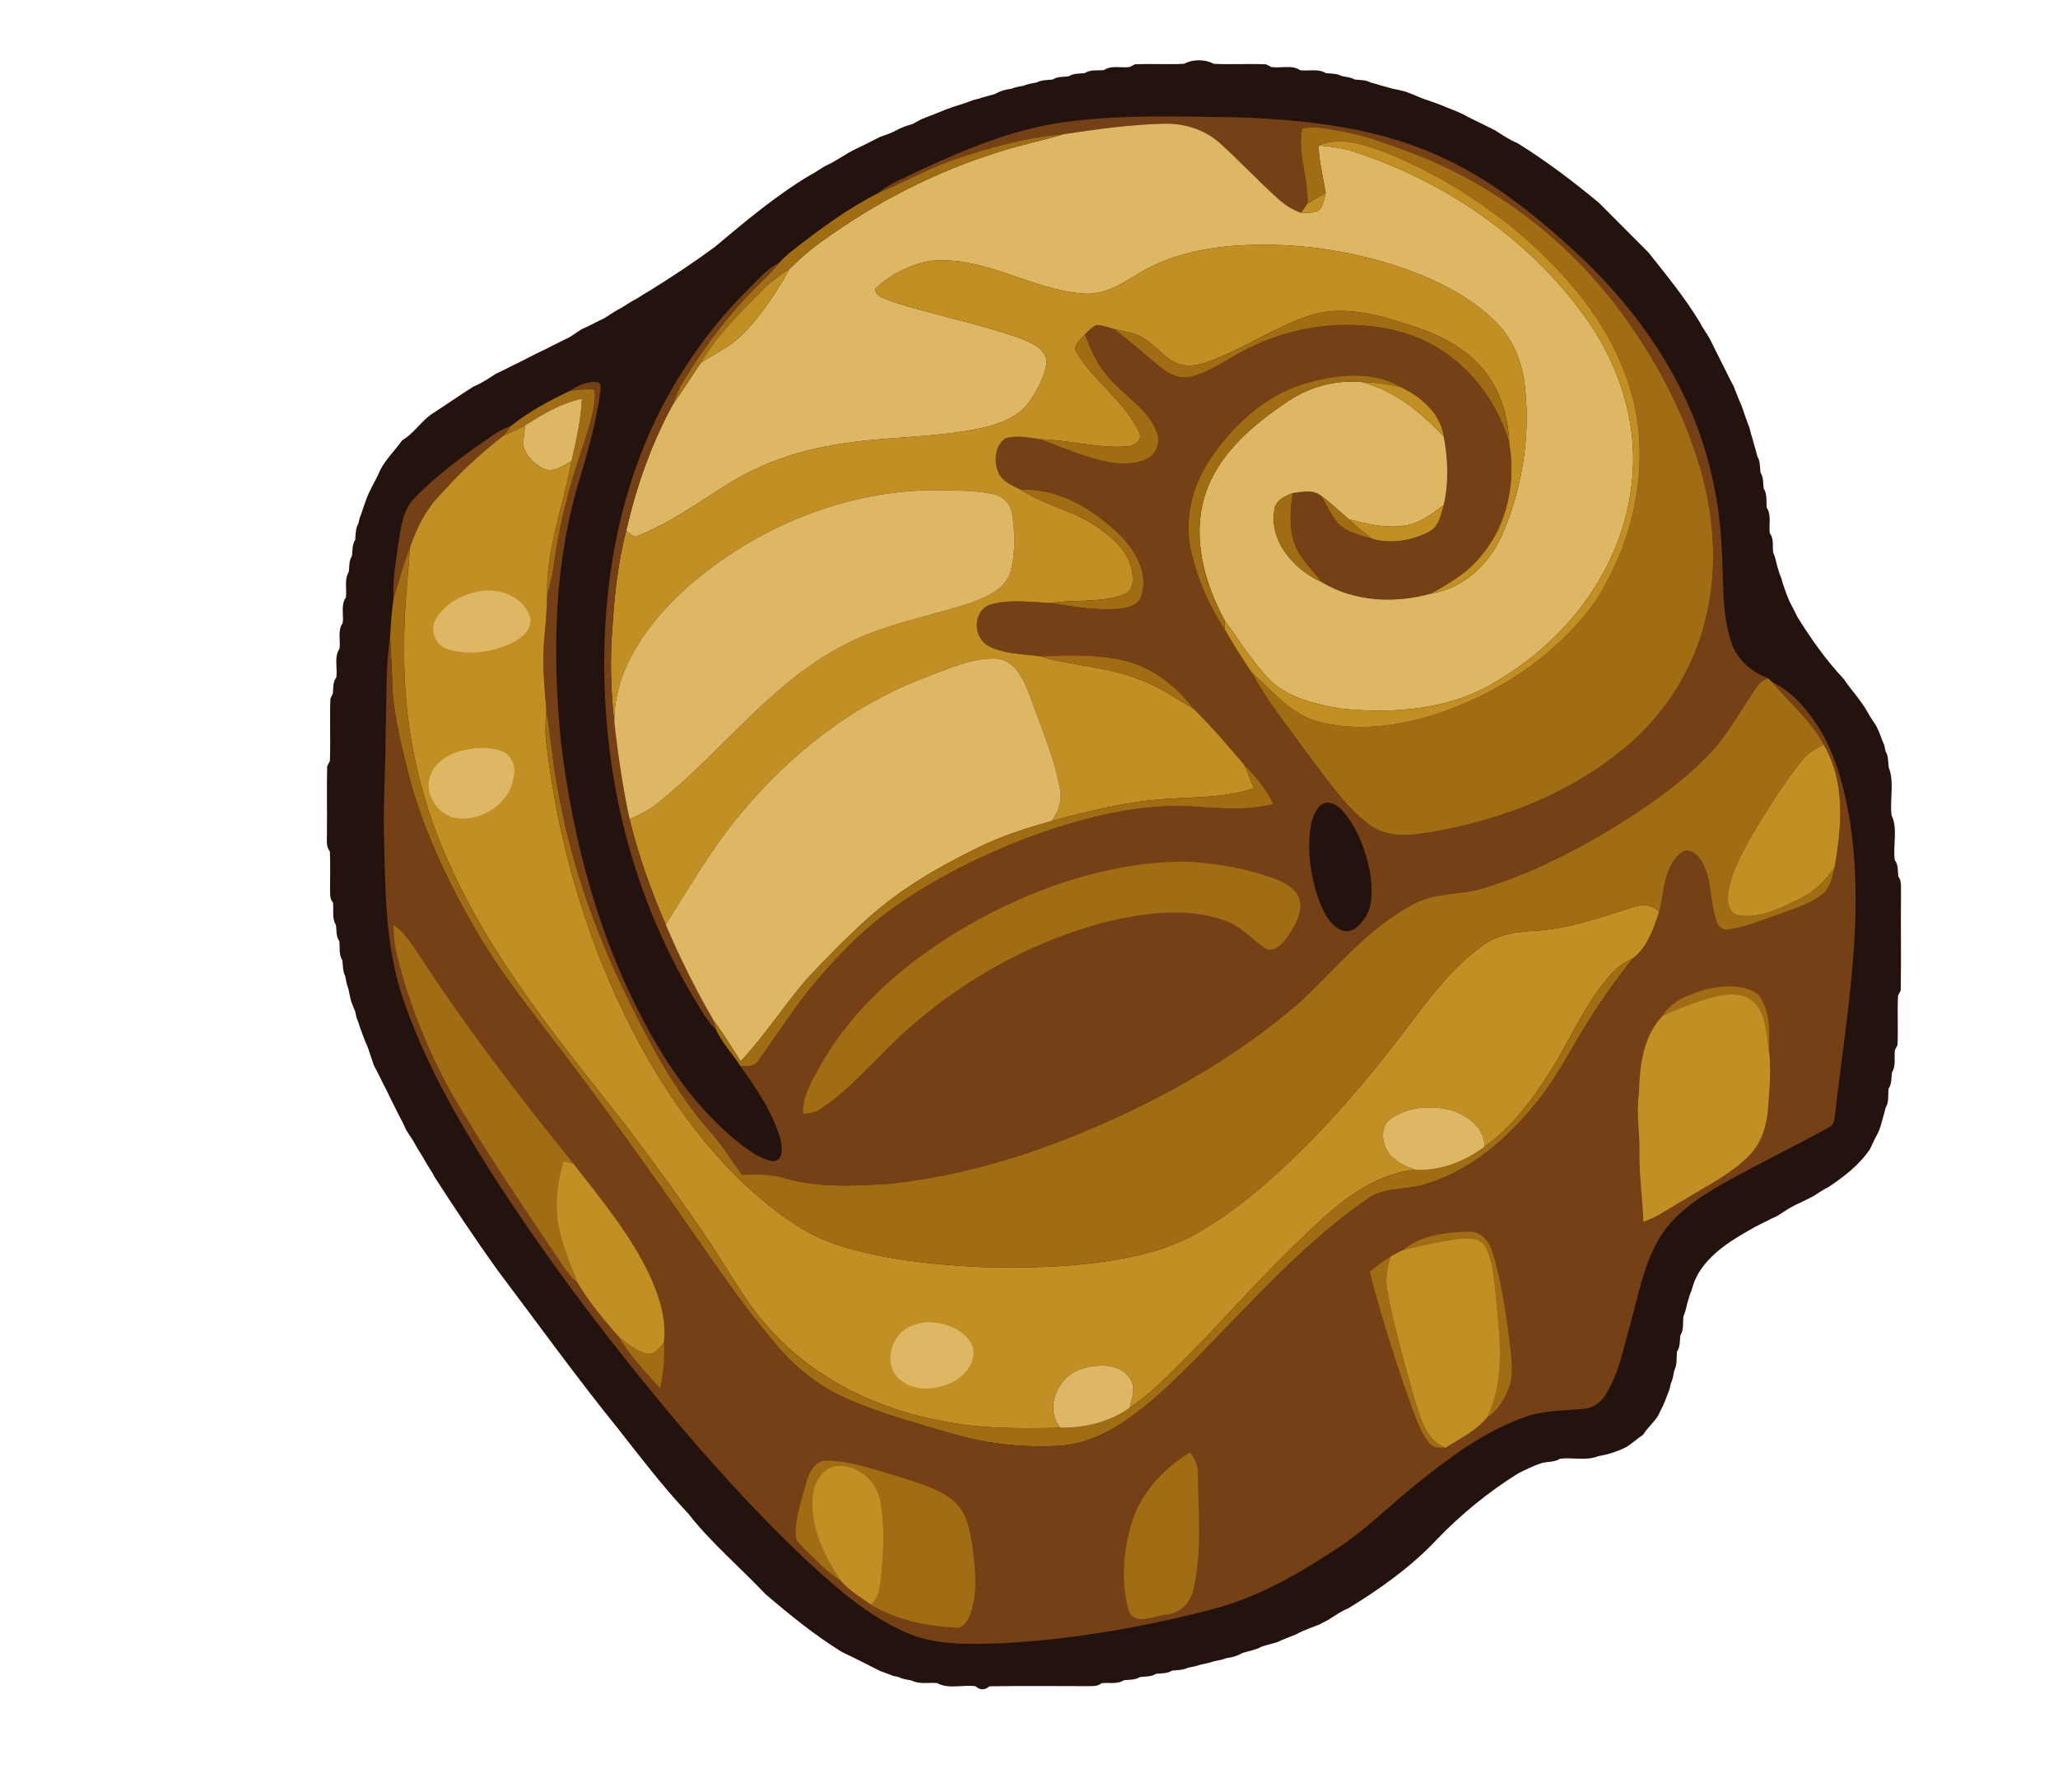 <?xml version="1.0" encoding="UTF-8" ?>
<!DOCTYPE svg PUBLIC "-//W3C//DTD SVG 1.1//EN" "http://www.w3.org/Graphics/SVG/1.1/DTD/svg11.dtd">
<svg width="642pt" height="559pt" viewBox="0 0 642 559" version="1.1" xmlns="http://www.w3.org/2000/svg">
<path fill="#ffffff" d=" M 0.00 0.00 L 642.00 0.00 L 642.00 559.00 L 0.00 559.00 L 0.00 0.00 Z" />
<path fill="#23120d" d=" M 369.38 19.91 C 372.07 18.43 375.93 18.44 378.62 19.91 C 384.05 20.17 389.49 19.83 394.92 20.06 C 395.35 20.27 396.20 20.70 396.63 20.91 C 399.60 21.36 402.98 20.13 405.63 21.91 C 408.27 22.23 411.20 21.35 413.60 22.81 C 415.27 22.99 417.03 22.92 418.58 23.72 C 419.94 23.99 421.36 24.11 422.60 24.80 C 424.28 25.00 426.07 24.86 427.59 25.76 C 428.05 25.88 428.97 26.12 429.43 26.24 C 431.11 26.84 432.86 27.17 434.57 27.71 C 435.89 27.95 437.22 28.23 438.52 28.62 C 439.49 28.95 440.45 29.33 441.41 29.74 C 442.75 30.35 444.13 30.89 445.55 31.33 C 446.82 31.81 448.12 32.21 449.40 32.72 C 451.71 33.75 454.14 34.53 456.43 35.66 C 456.92 35.93 457.90 36.46 458.40 36.73 C 459.47 37.23 460.53 37.76 461.60 38.28 C 463.20 39.09 464.80 39.89 466.42 40.67 C 468.67 42.16 470.93 43.62 473.42 44.68 C 482.33 50.21 490.70 56.56 498.76 63.24 C 503.90 68.44 509.12 73.56 514.25 78.77 C 519.84 85.85 525.63 92.84 530.29 100.60 C 531.15 102.35 532.34 103.90 533.32 105.59 C 534.11 107.19 534.90 108.80 535.70 110.40 C 535.95 110.90 536.46 111.89 536.71 112.39 C 537.35 113.73 538.02 115.07 538.71 116.40 C 539.36 117.75 540.05 119.09 540.78 120.41 C 541.62 122.46 542.35 124.55 543.29 126.57 C 543.66 127.55 544.00 128.54 544.31 129.54 C 544.82 130.86 545.24 132.21 545.78 133.53 C 545.90 134.00 546.13 134.95 546.25 135.43 C 546.83 137.12 547.18 138.87 547.75 140.57 C 547.87 141.03 548.11 141.95 548.23 142.41 C 549.13 143.93 548.99 145.71 549.19 147.40 C 550.17 148.89 549.98 150.70 550.19 152.40 C 551.36 154.18 550.92 156.38 551.14 158.38 C 552.71 160.74 551.73 163.72 552.09 166.37 C 553.46 168.09 552.87 170.38 553.15 172.39 C 553.93 174.00 554.12 175.80 554.67 177.50 C 554.94 178.51 555.29 179.51 555.72 180.48 C 555.96 181.50 556.28 182.50 556.66 183.49 C 557.10 184.88 557.64 186.25 558.22 187.59 C 559.10 189.17 559.87 190.80 560.68 192.42 C 564.94 199.29 569.62 205.91 575.16 211.83 C 577.59 215.41 580.64 218.58 582.72 222.39 C 583.48 223.85 584.52 225.15 585.36 226.58 C 586.34 228.48 586.97 230.54 587.81 232.52 C 587.91 232.99 588.12 233.95 588.22 234.42 C 589.15 235.92 588.97 237.71 589.19 239.40 C 591.04 244.09 589.44 249.43 590.09 254.38 C 592.14 258.64 590.39 263.77 591.10 268.38 C 592.26 269.81 591.95 271.70 592.19 273.40 C 593.36 275.04 592.94 277.09 593.02 278.96 C 592.92 288.96 593.11 298.96 592.94 308.96 C 592.73 309.37 592.31 310.21 592.09 310.62 C 591.84 315.74 592.16 320.86 591.94 325.98 C 591.73 326.39 591.32 327.21 591.11 327.62 C 590.84 329.95 591.52 332.51 590.19 334.60 C 589.96 336.29 590.21 338.15 589.14 339.62 C 588.93 341.61 589.33 343.78 588.23 345.58 C 588.11 346.05 587.87 346.97 587.75 347.43 C 587.02 349.79 586.62 352.27 585.31 354.42 C 584.62 355.74 583.98 357.10 583.37 358.46 C 580.09 363.38 575.28 367.06 570.42 370.32 C 568.64 371.14 567.08 372.34 565.40 373.33 C 564.46 373.78 563.53 374.24 562.61 374.71 C 562.11 374.95 561.10 375.44 560.59 375.68 C 558.39 376.66 556.44 378.05 554.43 379.35 C 553.92 379.58 552.91 380.04 552.40 380.28 C 550.81 381.12 549.19 381.88 547.60 382.70 C 540.79 386.50 533.66 390.65 529.63 397.56 C 529.38 398.07 528.89 399.08 528.65 399.59 C 528.30 400.55 527.98 401.52 527.70 402.51 C 527.29 403.49 526.94 404.48 526.67 405.50 C 526.12 407.19 525.92 408.99 525.16 410.61 C 524.92 412.62 525.35 414.81 524.19 416.60 C 523.96 418.29 524.21 420.15 523.14 421.62 C 522.95 423.61 523.26 425.73 522.29 427.58 C 522.01 428.93 521.85 430.32 521.23 431.58 C 521.12 432.06 520.90 433.01 520.79 433.48 C 520.11 435.19 519.49 436.92 518.76 438.61 C 518.27 439.53 517.80 440.48 517.37 441.44 C 516.06 443.71 513.92 445.34 512.59 447.59 C 510.81 448.76 509.23 450.21 507.45 451.39 C 506.95 451.62 505.93 452.09 505.42 452.33 C 504.46 452.71 503.49 453.06 502.51 453.36 C 501.23 453.80 499.89 454.02 498.58 454.28 C 494.81 455.82 490.58 454.58 486.62 455.09 C 484.80 456.33 482.47 455.85 480.48 456.59 C 478.09 457.42 475.83 458.53 473.59 459.66 C 464.32 465.44 455.81 472.38 448.25 480.25 C 440.23 488.79 430.60 495.64 420.64 501.73 C 418.40 502.65 416.42 504.03 414.40 505.33 C 413.46 505.79 412.54 506.28 411.62 506.78 C 409.25 507.72 406.81 508.51 404.57 509.75 C 402.54 510.64 400.43 511.35 398.43 512.31 C 396.83 512.83 395.18 513.15 393.60 513.70 C 391.73 514.73 389.63 515.07 387.61 515.67 C 386.06 516.59 384.35 517.09 382.57 517.29 C 381.29 517.82 379.92 518.01 378.58 518.30 C 377.29 518.81 375.92 519.01 374.58 519.30 C 373.29 519.80 371.92 520.01 370.58 520.29 C 369.03 521.08 367.27 520.99 365.60 521.19 C 364.10 522.16 362.29 521.98 360.60 522.19 C 359.10 523.16 357.29 522.98 355.60 523.19 C 354.10 524.16 352.29 523.98 350.60 524.19 C 348.51 525.53 345.94 524.84 343.62 525.11 C 342.31 526.24 340.59 525.98 339.01 526.03 C 328.88 526.02 318.74 525.91 308.61 526.08 C 307.40 527.32 305.59 527.32 304.38 526.08 C 300.43 525.47 295.98 527.07 292.37 525.09 C 289.73 524.81 286.87 525.55 284.42 524.28 C 283.06 524.01 281.66 523.87 280.42 523.23 C 279.95 523.12 279.00 522.90 278.53 522.79 C 277.23 522.25 275.90 521.82 274.60 521.32 C 272.60 520.29 270.58 519.32 268.60 518.29 C 268.10 518.04 267.10 517.54 266.60 517.29 C 265.25 516.64 263.91 515.99 262.58 515.34 C 254.08 510.08 246.31 503.75 238.74 497.28 C 230.83 488.87 221.86 481.38 214.76 472.26 C 206.81 463.84 199.79 454.59 192.62 445.48 C 179.59 429.37 167.50 412.55 155.01 396.00 C 148.32 386.64 141.93 377.07 135.70 367.40 C 134.82 365.66 133.67 364.09 132.72 362.40 C 131.83 360.66 130.65 359.10 129.72 357.39 C 128.84 355.65 127.65 354.10 126.66 352.43 C 126.43 351.92 125.96 350.90 125.73 350.39 C 125.25 349.46 124.77 348.54 124.29 347.63 C 123.63 346.27 122.96 344.93 122.28 343.60 C 121.77 342.52 121.23 341.46 120.72 340.40 C 120.46 339.90 119.96 338.90 119.70 338.41 C 119.02 337.07 118.36 335.73 117.71 334.39 C 117.45 333.90 116.91 332.91 116.65 332.42 C 116.19 331.13 115.79 329.82 115.34 328.54 C 114.90 327.11 114.33 325.74 113.72 324.39 C 113.22 323.11 112.79 321.82 112.31 320.54 C 111.99 319.49 111.62 318.46 111.22 317.44 C 111.11 316.97 110.90 316.03 110.80 315.56 C 110.37 314.56 109.97 313.55 109.60 312.53 C 109.22 311.23 108.96 309.90 108.71 308.58 C 108.17 307.29 107.98 305.92 107.71 304.58 C 106.91 303.03 107.00 301.28 106.80 299.60 C 105.64 297.81 106.08 295.62 105.86 293.62 C 104.78 292.15 105.03 290.29 104.81 288.60 C 103.46 286.52 104.16 283.94 103.89 281.62 C 102.75 280.31 103.01 278.57 102.97 276.99 C 102.98 273.20 103.08 269.41 102.91 265.62 C 101.54 264.02 102.09 261.87 101.98 259.97 C 102.08 253.01 101.88 246.04 102.06 239.08 C 102.27 238.66 102.70 237.80 102.91 237.38 C 103.17 230.92 102.82 224.45 103.07 218.00 C 103.26 217.60 103.63 216.80 103.81 216.40 C 104.06 214.70 103.73 212.80 104.91 211.37 C 105.35 208.40 104.14 205.02 105.91 202.37 C 106.29 199.72 105.23 196.69 106.91 194.38 C 107.28 191.72 106.23 188.70 107.91 186.38 C 108.23 183.73 107.34 180.80 108.81 178.40 C 109.01 176.71 108.84 174.90 109.80 173.40 C 110.01 171.71 109.84 169.89 110.81 168.40 C 111.00 166.71 110.86 164.92 111.77 163.41 C 111.89 162.95 112.11 162.02 112.22 161.56 C 112.63 160.54 112.99 159.51 113.31 158.46 C 114.01 156.46 114.66 154.43 115.69 152.57 C 116.36 151.24 117.02 149.91 117.73 148.60 C 117.96 148.09 118.42 147.07 118.65 146.56 C 120.43 143.16 123.24 140.52 125.41 137.41 C 129.33 135.13 131.62 130.93 135.51 128.63 C 139.56 126.02 143.49 123.23 147.58 120.68 C 150.07 119.61 152.34 118.16 154.59 116.66 C 155.53 116.21 156.46 115.76 157.39 115.30 C 157.89 115.04 158.89 114.53 159.39 114.28 C 160.46 113.77 161.53 113.24 162.60 112.72 C 164.18 111.88 165.80 111.11 167.39 110.27 C 168.46 109.75 169.52 109.22 170.60 108.73 C 171.92 108.02 173.26 107.36 174.61 106.70 C 175.53 106.23 176.46 105.77 177.40 105.35 C 178.82 104.50 180.15 103.50 181.57 102.65 C 182.08 102.41 183.09 101.95 183.59 101.72 C 184.09 101.46 185.10 100.96 185.60 100.71 C 186.52 100.23 187.45 99.78 188.40 99.34 C 189.81 98.49 191.16 97.52 192.60 96.70 C 194.35 95.84 195.90 94.65 197.61 93.72 C 199.33 92.82 200.90 91.66 202.61 90.72 C 209.57 86.42 216.42 81.89 223.01 77.02 C 232.47 69.09 241.97 61.08 252.60 54.70 C 254.35 53.86 255.89 52.63 257.59 51.70 C 261.04 50.22 263.96 47.80 267.39 46.27 C 268.74 45.64 270.08 44.98 271.40 44.28 C 272.47 43.76 273.53 43.21 274.60 42.68 C 276.59 42.00 278.59 41.31 280.41 40.23 C 281.77 39.63 283.15 39.08 284.60 38.73 C 285.53 38.23 286.45 37.73 287.37 37.22 C 289.02 36.52 290.71 35.93 292.38 35.26 C 294.04 34.54 295.74 33.90 297.45 33.29 C 298.47 33.01 299.49 32.70 300.50 32.34 C 301.53 32.00 302.55 31.62 303.56 31.22 C 304.02 31.10 304.96 30.87 305.43 30.76 C 307.04 30.15 308.75 29.86 310.40 29.32 C 311.94 28.41 313.65 27.92 315.43 27.70 C 316.71 27.19 318.07 26.98 319.42 26.70 C 320.70 26.18 322.07 25.98 323.42 25.71 C 324.96 24.92 326.72 25.00 328.40 24.80 C 329.90 23.84 331.70 24.01 333.40 23.81 C 334.89 22.83 336.70 23.01 338.40 22.81 C 340.18 21.62 342.37 22.08 344.39 21.86 C 346.74 20.28 349.72 21.26 352.37 20.91 C 352.79 20.69 353.63 20.27 354.05 20.06 C 359.16 19.83 364.27 20.16 369.38 19.91 Z" />
<path fill="#754016" d=" M 330.98 38.25 C 349.51 35.57 368.30 36.39 386.96 36.62 C 407.17 37.42 427.76 39.64 446.54 47.62 C 461.92 54.07 475.44 64.20 487.77 75.28 C 505.47 90.78 520.48 109.88 528.99 131.96 C 533.82 144.43 536.48 157.69 537.08 171.04 C 537.78 180.95 536.89 191.22 540.22 200.76 C 542.01 205.98 546.55 209.70 551.60 211.61 C 550.18 212.06 548.91 212.86 548.13 214.15 C 543.01 221.37 538.99 229.44 532.70 235.77 C 523.52 245.16 512.56 252.58 501.38 259.35 C 489.31 266.55 476.59 272.81 463.13 276.96 C 455.91 279.32 447.85 278.28 441.04 281.98 C 427.21 289.23 417.20 301.50 406.09 312.10 C 392.52 324.00 377.29 333.95 361.30 342.30 C 335.06 355.79 306.78 366.23 277.29 369.33 C 266.34 369.97 255.06 370.64 244.41 367.46 C 240.21 366.20 235.79 366.30 231.46 366.53 C 228.36 362.29 225.64 357.77 222.20 353.80 C 210.81 341.12 202.88 325.83 195.40 310.64 C 185.82 290.97 178.44 270.18 174.46 248.64 C 172.55 239.68 171.90 230.54 170.43 221.52 C 169.80 214.06 169.11 206.56 169.80 199.07 C 170.24 194.62 170.58 190.15 170.70 185.68 C 171.43 182.94 172.20 180.20 172.61 177.40 C 174.36 163.81 177.88 150.50 182.38 137.57 C 183.90 132.38 185.95 127.09 185.48 121.59 C 182.86 121.30 180.22 121.56 177.64 122.01 C 180.31 120.26 183.47 118.67 186.76 119.33 C 188.03 120.51 186.95 122.53 187.03 124.03 C 185.75 132.51 183.36 140.77 180.96 148.99 C 172.75 175.50 172.26 203.74 174.95 231.15 C 178.67 262.32 186.92 293.30 202.08 320.92 C 209.45 334.55 218.83 347.36 231.08 356.99 C 234.07 359.28 237.29 361.56 241.07 362.29 C 244.57 362.08 243.96 358.00 243.50 355.57 C 241.16 347.11 236.05 339.76 231.03 332.68 C 233.04 332.58 235.51 332.88 236.65 330.80 C 241.50 323.97 246.13 316.97 251.20 310.29 C 259.72 299.58 269.32 289.57 280.66 281.82 C 294.69 272.24 310.17 264.93 326.17 259.33 C 341.22 254.30 357.03 250.56 373.00 251.66 C 381.08 252.25 389.30 252.84 397.26 250.89 C 395.12 246.17 391.71 242.25 388.12 238.58 C 383.05 232.60 377.94 226.63 372.34 221.12 C 366.83 213.82 359.06 207.90 350.00 205.91 C 341.64 204.07 333.00 204.41 324.50 204.76 C 319.11 204.01 313.37 204.09 308.42 201.58 C 303.57 198.95 303.29 190.82 308.71 188.69 C 314.82 186.86 321.32 187.80 327.58 188.14 C 334.66 189.25 341.83 190.49 349.01 189.95 C 351.69 189.58 355.23 188.90 356.06 185.87 C 358.37 178.79 354.12 171.62 349.23 166.75 C 340.98 158.88 330.32 152.23 318.49 152.79 C 315.68 151.47 312.35 150.10 311.26 146.90 C 310.04 143.56 310.43 138.77 313.70 136.74 C 317.25 135.69 321.02 136.57 324.62 137.05 C 330.75 139.49 336.91 141.93 343.30 143.62 C 348.11 144.76 353.51 145.37 358.08 143.02 C 361.10 141.37 362.18 137.31 360.66 134.27 C 357.55 126.84 349.89 123.09 345.15 116.91 C 342.00 113.25 340.15 108.75 338.45 104.29 C 339.59 103.24 340.64 101.97 342.12 101.38 C 344.06 101.48 345.90 102.17 347.75 102.73 C 352.26 106.36 356.72 110.05 361.10 113.84 C 363.91 116.24 367.54 118.50 371.41 117.52 C 377.58 116.07 382.68 112.08 388.25 109.26 C 403.38 101.33 421.69 99.04 438.14 103.89 C 454.12 108.64 466.35 122.43 470.82 138.28 C 472.90 150.44 470.27 163.61 462.23 173.18 C 458.10 178.53 452.17 181.97 446.36 185.20 C 435.11 188.33 422.59 187.78 412.41 181.66 C 409.86 178.52 407.04 175.57 404.94 172.10 C 401.90 166.51 402.42 159.90 403.26 153.83 C 406.13 153.47 409.46 152.62 411.98 154.56 C 414.06 157.64 415.36 161.29 418.03 163.95 C 420.94 166.25 424.67 167.13 428.17 168.14 C 434.06 169.74 440.52 168.66 445.88 165.84 C 448.88 164.23 449.53 160.59 450.37 157.60 C 451.97 150.58 451.71 143.22 450.39 136.18 C 449.32 128.95 443.42 123.94 437.23 120.87 C 428.32 115.52 417.12 116.73 407.56 119.51 C 394.55 123.18 384.29 132.97 377.00 144.02 C 371.66 152.31 369.33 162.68 371.65 172.37 C 373.69 180.89 377.17 189.12 382.07 196.39 C 384.74 200.98 387.51 205.51 390.55 209.86 C 395.10 218.51 401.35 226.09 407.01 234.01 C 413.23 242.01 418.78 250.83 426.90 257.09 C 431.73 260.92 438.27 260.91 444.08 259.98 C 465.69 256.60 487.04 248.94 504.36 235.31 C 517.82 225.13 527.76 210.33 531.87 193.95 C 535.94 178.37 534.92 161.78 530.49 146.39 C 525.67 129.81 517.70 114.23 507.71 100.18 C 490.83 76.09 466.51 57.26 438.89 47.12 C 431.55 44.37 424.10 41.74 416.32 40.54 C 412.99 40.07 409.54 39.24 406.21 40.11 C 404.67 47.90 408.21 55.62 407.87 63.49 C 407.19 64.45 406.52 65.42 405.86 66.38 C 403.29 65.45 400.92 64.04 398.91 62.19 C 392.56 56.53 386.78 50.25 380.45 44.57 C 375.70 40.30 369.25 38.40 362.94 38.59 C 352.45 38.86 342.04 40.31 331.68 41.89 C 319.57 42.93 307.71 46.22 296.28 50.25 C 288.59 53.04 281.48 57.12 273.94 60.23 C 277.59 57.17 282.14 55.56 286.33 53.41 C 300.61 46.82 315.31 40.55 330.98 38.25 Z" />
<path fill="#deb764" d=" M 331.68 41.89 C 342.04 40.31 352.45 38.86 362.94 38.59 C 369.25 38.40 375.70 40.30 380.45 44.57 C 386.78 50.25 392.56 56.53 398.91 62.19 C 400.92 64.04 403.29 65.45 405.86 66.38 C 407.92 66.26 410.56 66.82 412.01 64.94 C 412.87 63.51 413.16 61.84 413.55 60.24 C 412.75 55.29 411.46 50.41 411.32 45.38 C 415.38 45.73 419.46 46.24 423.32 47.63 C 451.11 56.91 476.52 74.31 493.88 98.06 C 505.01 113.14 511.30 132.22 509.00 151.01 C 506.22 176.71 489.28 199.34 467.32 212.23 C 452.83 221.51 434.81 222.76 418.12 221.05 C 410.50 219.69 402.33 217.90 396.48 212.48 C 390.86 206.79 386.64 199.92 382.00 193.45 C 375.60 181.65 371.73 167.39 375.99 154.22 C 380.20 141.28 391.20 132.25 402.12 124.97 C 408.76 120.59 416.77 118.47 424.71 119.17 C 434.98 121.73 443.27 128.68 450.39 136.18 C 451.71 143.22 451.97 150.58 450.37 157.60 C 446.86 160.17 443.31 163.06 438.91 163.83 C 432.82 165.08 426.63 163.52 420.75 161.99 C 417.81 159.52 415.10 156.79 411.98 154.56 C 409.46 152.62 406.13 153.47 403.26 153.83 C 400.82 154.77 397.86 156.13 397.53 159.08 C 395.90 169.10 403.85 177.79 412.41 181.66 C 422.59 187.78 435.11 188.33 446.36 185.20 C 456.50 183.62 464.76 175.92 468.66 166.65 C 474.83 152.41 477.39 136.47 475.76 121.02 C 475.02 113.39 472.16 105.79 466.54 100.41 C 458.67 92.55 448.46 87.54 438.11 83.79 C 423.03 78.57 407.01 75.99 391.05 76.40 C 378.96 76.64 366.52 78.76 355.93 84.88 C 350.49 88.23 344.74 92.10 338.03 91.60 C 321.62 90.42 306.92 79.63 290.13 81.41 C 283.82 82.59 277.66 85.63 273.06 90.12 C 273.08 92.66 276.26 93.06 278.07 94.00 C 291.35 98.32 305.16 100.90 318.34 105.54 C 321.70 106.90 326.31 108.75 326.51 112.97 C 325.94 117.44 323.73 121.56 321.19 125.22 C 317.84 130.00 312.10 132.20 306.62 133.46 C 290.39 136.99 273.59 135.97 257.34 139.35 C 246.64 141.40 236.26 145.25 227.02 151.04 C 217.57 156.92 208.50 163.60 197.99 167.52 C 197.33 167.05 196.00 166.12 195.33 165.66 C 198.45 152.01 203.07 138.70 209.78 126.39 C 212.84 122.03 215.66 117.52 218.66 113.14 C 222.97 110.32 227.77 108.17 231.45 104.49 C 237.50 98.46 242.20 91.22 246.37 83.80 C 249.32 80.93 252.39 78.18 255.73 75.77 C 272.87 63.25 292.00 53.39 312.30 47.17 C 318.68 45.12 325.27 43.84 331.68 41.89 Z" />
<path fill="#a06c14" d=" M 406.21 40.11 C 409.54 39.24 412.99 40.07 416.32 40.54 C 424.10 41.74 431.55 44.37 438.89 47.12 C 466.51 57.26 490.83 76.09 507.71 100.18 C 517.70 114.23 525.67 129.81 530.49 146.39 C 534.92 161.78 535.94 178.37 531.87 193.95 C 527.76 210.33 517.82 225.13 504.36 235.31 C 487.04 248.94 465.69 256.60 444.08 259.98 C 438.27 260.91 431.73 260.92 426.90 257.09 C 418.78 250.83 413.23 242.01 407.01 234.01 C 401.35 226.09 395.10 218.51 390.55 209.86 C 396.95 215.44 402.49 222.74 411.06 225.07 C 422.63 228.23 434.99 226.69 446.35 223.32 C 466.50 217.00 485.27 204.91 497.66 187.61 C 507.11 173.00 512.30 155.40 511.42 137.96 C 510.66 120.62 502.83 104.27 491.99 90.98 C 476.48 72.25 456.20 57.66 433.85 48.19 C 426.76 45.46 418.82 42.32 411.32 45.38 C 411.46 50.41 412.75 55.29 413.55 60.24 C 411.65 61.32 409.76 62.40 407.87 63.49 C 408.21 55.62 404.67 47.90 406.21 40.11 Z" />
<path fill="#a06c14" d=" M 296.28 50.25 C 307.71 46.22 319.57 42.93 331.68 41.89 C 325.27 43.84 318.68 45.12 312.30 47.17 C 292.00 53.39 272.87 63.25 255.73 75.77 C 252.39 78.18 249.32 80.93 246.37 83.80 C 243.52 85.77 240.63 87.71 238.20 90.18 C 231.10 97.29 223.76 104.39 218.66 113.14 C 215.66 117.52 212.84 122.03 209.78 126.39 C 210.72 123.84 211.66 121.28 213.10 118.96 C 218.30 110.41 224.20 102.27 230.86 94.80 C 234.80 90.34 239.34 86.45 243.17 81.89 C 244.84 80.02 246.78 78.43 248.77 76.92 C 256.75 70.79 264.95 64.80 273.94 60.23 C 281.48 57.12 288.59 53.04 296.28 50.25 Z" />
<path fill="#c18f24" d=" M 411.32 45.38 C 418.82 42.32 426.76 45.46 433.85 48.19 C 456.20 57.66 476.48 72.25 491.99 90.98 C 502.83 104.27 510.66 120.62 511.42 137.96 C 512.30 155.40 507.11 173.00 497.66 187.61 C 485.27 204.91 466.50 217.00 446.35 223.32 C 434.99 226.69 422.63 228.23 411.06 225.07 C 402.49 222.74 396.95 215.44 390.55 209.86 C 387.51 205.51 384.74 200.98 382.07 196.39 C 382.06 195.66 382.02 194.19 382.00 193.45 C 386.64 199.92 390.86 206.79 396.48 212.48 C 402.33 217.90 410.50 219.69 418.12 221.05 C 434.81 222.76 452.83 221.51 467.32 212.23 C 489.28 199.34 506.22 176.71 509.00 151.01 C 511.30 132.22 505.01 113.14 493.88 98.06 C 476.52 74.31 451.11 56.91 423.32 47.63 C 419.46 46.24 415.38 45.73 411.32 45.38 Z" />
<path fill="#c18f24" d=" M 407.87 63.49 C 409.76 62.40 411.65 61.32 413.55 60.24 C 413.16 61.84 412.87 63.51 412.01 64.94 C 410.56 66.82 407.92 66.26 405.86 66.38 C 406.52 65.42 407.19 64.45 407.87 63.49 Z" />
<path fill="#c18f24" d=" M 355.93 84.88 C 366.52 78.76 378.96 76.64 391.05 76.40 C 407.01 75.99 423.03 78.57 438.11 83.79 C 448.46 87.54 458.67 92.55 466.54 100.41 C 472.16 105.79 475.02 113.39 475.76 121.02 C 477.39 136.47 474.83 152.41 468.66 166.65 C 464.76 175.92 456.50 183.62 446.36 185.20 C 452.17 181.97 458.10 178.53 462.23 173.18 C 470.27 163.61 472.90 150.44 470.82 138.28 C 470.52 129.81 467.92 121.20 462.26 114.75 C 456.44 107.88 447.98 104.04 439.58 101.34 C 429.62 98.13 418.73 95.04 408.40 98.49 C 397.15 102.23 387.31 109.28 376.09 113.12 C 372.89 114.16 369.16 114.63 366.12 112.86 C 362.20 110.60 359.47 106.69 355.35 104.71 C 352.95 103.63 350.29 103.33 347.75 102.73 C 345.90 102.17 344.06 101.48 342.12 101.38 C 340.64 101.97 339.59 103.24 338.45 104.29 C 337.27 105.94 334.43 107.67 335.90 109.96 C 341.27 119.01 350.80 125.12 355.32 134.76 C 356.76 137.60 353.50 139.39 351.04 139.32 C 342.16 139.90 333.47 137.27 324.62 137.05 C 321.02 136.57 317.25 135.69 313.70 136.74 C 310.43 138.77 310.04 143.56 311.26 146.90 C 312.35 150.10 315.68 151.47 318.49 152.79 C 326.17 157.89 335.62 159.42 343.06 164.92 C 347.80 168.33 352.65 172.82 353.25 178.99 C 353.71 181.39 353.25 184.53 350.62 185.45 C 343.26 188.23 335.22 186.90 327.58 188.14 C 321.32 187.80 314.82 186.86 308.71 188.69 C 303.29 190.82 303.57 198.95 308.42 201.58 C 313.37 204.09 319.11 204.01 324.50 204.76 C 334.57 207.75 345.30 207.97 355.14 211.85 C 361.37 213.95 366.70 217.88 372.34 221.12 C 377.94 226.63 383.05 232.60 388.12 238.58 C 389.24 240.98 390.19 243.46 391.14 245.93 C 382.37 248.89 373.04 248.64 363.93 249.25 C 351.72 249.96 339.83 253.02 328.05 256.13 C 330.22 253.21 331.55 249.64 330.65 245.97 C 328.85 236.10 324.74 226.84 321.43 217.41 C 319.49 212.52 317.06 206.12 311.01 205.47 C 303.03 205.09 295.65 208.79 288.33 211.45 C 265.54 220.09 245.91 235.73 230.55 254.47 C 221.78 264.99 215.01 276.93 207.66 288.42 C 203.05 277.77 199.13 266.80 196.38 255.52 C 199.84 254.11 203.16 252.31 206.02 249.87 C 225.11 234.46 239.99 213.77 261.92 201.97 C 274.47 194.94 288.83 192.67 302.34 188.23 C 307.46 186.38 313.59 183.99 315.31 178.25 C 316.79 172.35 316.74 166.08 315.69 160.11 C 315.26 157.13 312.84 154.75 309.92 154.17 C 304.38 152.91 298.63 153.08 292.98 152.90 C 264.15 152.68 235.79 164.34 214.27 183.29 C 202.32 194.09 191.54 208.44 191.64 225.28 C 190.46 214.99 190.23 204.57 191.16 194.25 C 191.77 184.63 192.89 175.00 195.33 165.66 C 196.00 166.12 197.33 167.05 197.99 167.52 C 208.50 163.60 217.57 156.92 227.02 151.04 C 236.26 145.25 246.64 141.40 257.34 139.35 C 273.59 135.97 290.39 136.99 306.62 133.46 C 312.10 132.20 317.84 130.00 321.19 125.22 C 323.73 121.56 325.94 117.44 326.51 112.97 C 326.31 108.75 321.70 106.90 318.34 105.54 C 305.16 100.90 291.35 98.32 278.07 94.00 C 276.26 93.06 273.08 92.66 273.06 90.12 C 277.66 85.63 283.82 82.59 290.13 81.41 C 306.92 79.63 321.62 90.42 338.03 91.60 C 344.74 92.10 350.49 88.23 355.93 84.88 Z" />
<path fill="#754016" d=" M 233.80 89.87 C 236.72 86.99 239.43 83.75 243.17 81.89 C 239.34 86.45 234.80 90.34 230.86 94.80 C 224.20 102.27 218.30 110.41 213.10 118.96 C 211.66 121.28 210.72 123.84 209.78 126.39 C 203.07 138.70 198.45 152.01 195.33 165.66 C 192.89 175.00 191.77 184.63 191.16 194.25 C 190.23 204.57 190.46 214.99 191.64 225.28 C 192.75 235.42 194.28 245.53 196.38 255.52 C 199.13 266.80 203.05 277.77 207.66 288.42 C 212.02 298.72 217.04 308.74 222.64 318.42 C 222.81 319.12 223.15 320.51 223.33 321.21 C 220.12 318.04 218.08 313.98 215.74 310.18 C 199.77 283.17 190.87 252.23 188.94 220.96 C 186.89 188.31 191.79 154.48 207.35 125.38 C 214.37 112.34 223.23 100.25 233.80 89.87 Z" />
<path fill="#c18f24" d=" M 238.20 90.18 C 240.63 87.71 243.52 85.77 246.37 83.80 C 242.20 91.22 237.50 98.46 231.45 104.49 C 227.77 108.17 222.97 110.32 218.66 113.14 C 223.76 104.39 231.10 97.29 238.20 90.18 Z" />
<path fill="#a06c14" d=" M 408.40 98.49 C 418.73 95.04 429.62 98.13 439.58 101.34 C 447.98 104.04 456.44 107.88 462.26 114.75 C 467.92 121.20 470.52 129.81 470.82 138.28 C 466.35 122.43 454.12 108.64 438.14 103.89 C 421.69 99.04 403.38 101.33 388.25 109.26 C 382.68 112.08 377.58 116.07 371.41 117.52 C 367.54 118.50 363.91 116.24 361.10 113.84 C 356.72 110.05 352.26 106.36 347.75 102.73 C 350.29 103.33 352.95 103.63 355.35 104.71 C 359.47 106.69 362.20 110.60 366.12 112.86 C 369.16 114.63 372.89 114.16 376.09 113.12 C 387.31 109.28 397.15 102.23 408.40 98.49 Z" />
<path fill="#a06c14" d=" M 335.90 109.96 C 334.43 107.67 337.27 105.94 338.45 104.29 C 340.15 108.75 342.00 113.25 345.15 116.91 C 349.89 123.09 357.55 126.84 360.66 134.27 C 362.18 137.31 361.10 141.37 358.08 143.02 C 353.51 145.37 348.11 144.76 343.30 143.62 C 336.91 141.93 330.75 139.49 324.62 137.05 C 333.47 137.27 342.16 139.90 351.04 139.32 C 353.50 139.39 356.76 137.60 355.32 134.76 C 350.80 125.12 341.27 119.01 335.90 109.96 Z" />
<path fill="#a06c14" d=" M 407.56 119.51 C 417.12 116.73 428.32 115.52 437.23 120.87 C 433.14 119.81 428.93 119.30 424.71 119.17 C 416.77 118.47 408.76 120.59 402.12 124.97 C 391.20 132.25 380.20 141.28 375.99 154.22 C 371.73 167.39 375.60 181.65 382.00 193.45 C 382.02 194.19 382.06 195.66 382.07 196.39 C 377.17 189.12 373.69 180.89 371.65 172.37 C 369.33 162.68 371.66 152.31 377.00 144.02 C 384.29 132.97 394.55 123.18 407.56 119.51 Z" />
<path fill="#c18f24" d=" M 424.71 119.17 C 428.93 119.30 433.14 119.81 437.23 120.87 C 443.42 123.94 449.32 128.95 450.39 136.18 C 443.27 128.68 434.98 121.73 424.71 119.17 Z" />
<path fill="#a06c14" d=" M 177.64 122.01 C 180.22 121.56 182.86 121.30 185.48 121.59 C 185.95 127.09 183.90 132.38 182.38 137.57 C 177.88 150.50 174.36 163.81 172.61 177.40 C 172.20 180.20 171.43 182.94 170.70 185.68 C 170.26 171.35 175.73 157.81 178.27 143.90 C 179.77 137.48 181.22 131.02 181.52 124.41 C 175.03 125.74 169.35 129.22 163.83 132.69 C 161.58 133.95 159.22 134.96 156.89 136.06 C 157.71 135.02 158.49 133.96 159.31 132.93 C 164.85 128.49 171.24 125.06 177.64 122.01 Z" />
<path fill="#deb764" d=" M 163.83 132.69 C 169.35 129.22 175.03 125.74 181.52 124.41 C 181.22 131.02 179.77 137.48 178.27 143.90 C 175.66 145.21 172.81 147.59 169.73 146.30 C 166.90 145.00 164.48 142.57 163.39 139.64 C 163.11 137.32 163.58 134.99 163.83 132.69 Z" />
<path fill="#754016" d=" M 153.75 135.77 C 155.46 134.56 157.35 133.64 159.31 132.93 C 158.49 133.96 157.71 135.02 156.89 136.06 C 149.40 141.76 142.62 148.37 136.35 155.39 C 132.42 159.73 129.89 165.11 127.94 170.58 C 125.88 175.83 124.44 181.29 122.77 186.66 C 122.38 181.03 123.52 175.46 124.20 169.90 C 125.09 164.84 125.52 159.16 129.37 155.33 C 136.60 147.78 145.18 141.70 153.75 135.77 Z" />
<path fill="#c18f24" d=" M 156.89 136.06 C 159.22 134.96 161.58 133.95 163.83 132.69 C 163.58 134.99 163.11 137.32 163.39 139.64 C 164.48 142.57 166.90 145.00 169.73 146.30 C 172.81 147.59 175.66 145.21 178.27 143.90 C 175.73 157.81 170.26 171.35 170.70 185.68 C 170.58 190.15 170.24 194.62 169.80 199.07 C 169.11 206.56 169.80 214.06 170.43 221.52 C 170.23 224.64 169.99 227.79 170.34 230.91 C 174.06 263.90 183.72 296.32 199.47 325.58 C 209.38 343.77 221.78 360.90 237.72 374.29 C 245.04 380.38 253.07 385.99 262.31 388.71 C 276.45 393.08 291.29 394.54 306.01 395.28 C 323.71 395.75 341.68 395.20 358.89 390.67 C 372.51 387.10 383.94 378.39 394.55 369.49 C 408.92 356.86 421.82 342.62 433.57 327.53 C 442.72 316.18 450.62 303.33 462.73 294.82 C 467.46 291.35 473.40 290.66 479.08 290.35 C 489.45 289.71 499.31 286.21 509.13 283.07 C 512.05 282.01 515.40 282.01 517.60 284.51 C 515.85 289.77 514.00 295.51 509.38 298.99 C 507.41 300.07 505.31 301.03 503.73 302.68 C 494.24 312.54 489.52 325.65 481.94 336.84 C 476.79 344.71 470.80 352.26 463.09 357.77 C 463.26 352.11 458.18 348.26 453.35 346.56 C 446.96 344.66 439.46 345.11 433.88 349.00 C 430.75 351.15 430.96 355.59 432.56 358.63 C 434.27 362.07 438.05 363.61 441.41 364.96 C 430.33 366.08 420.91 372.60 412.88 379.88 C 399.80 391.81 387.79 404.84 375.70 417.76 C 368.19 425.17 361.17 433.24 352.39 439.20 C 353.16 436.11 354.56 432.45 352.23 429.66 C 348.77 425.09 342.03 425.56 337.13 427.12 C 329.94 429.50 325.75 439.16 330.78 445.44 C 318.45 445.67 305.99 445.85 293.86 443.31 C 274.32 439.76 255.44 430.81 241.68 416.27 C 233.72 408.22 228.38 398.16 222.21 388.78 C 213.75 376.04 204.69 363.71 195.51 351.48 C 174.88 325.26 153.21 299.18 139.66 268.38 C 130.33 247.58 125.71 224.75 126.10 201.96 C 125.93 191.46 127.13 181.03 127.94 170.58 C 129.89 165.11 132.42 159.73 136.35 155.39 C 142.62 148.37 149.40 141.76 156.89 136.06 Z" />
<path fill="#deb764" d=" M 214.27 183.29 C 235.79 164.34 264.15 152.68 292.98 152.90 C 298.63 153.08 304.38 152.91 309.92 154.17 C 312.84 154.75 315.26 157.13 315.69 160.11 C 316.74 166.08 316.79 172.35 315.31 178.25 C 313.59 183.99 307.46 186.38 302.34 188.23 C 288.83 192.67 274.47 194.94 261.92 201.97 C 239.99 213.77 225.11 234.46 206.02 249.87 C 203.16 252.31 199.84 254.11 196.38 255.52 C 194.28 245.53 192.75 235.42 191.64 225.28 C 191.54 208.44 202.32 194.09 214.27 183.29 Z" />
<path fill="#a06c14" d=" M 318.49 152.79 C 330.32 152.23 340.98 158.88 349.23 166.75 C 354.12 171.62 358.37 178.79 356.06 185.87 C 355.23 188.90 351.69 189.58 349.01 189.95 C 341.83 190.49 334.66 189.25 327.58 188.14 C 335.22 186.90 343.26 188.23 350.62 185.45 C 353.25 184.53 353.71 181.39 353.25 178.99 C 352.65 172.82 347.80 168.33 343.06 164.92 C 335.62 159.42 326.17 157.89 318.49 152.79 Z" />
<path fill="#a06c14" d=" M 397.53 159.08 C 397.86 156.13 400.82 154.77 403.26 153.83 C 402.42 159.90 401.90 166.51 404.94 172.10 C 407.04 175.57 409.86 178.52 412.41 181.66 C 403.85 177.79 395.90 169.10 397.53 159.08 Z" />
<path fill="#a06c14" d=" M 411.98 154.56 C 415.10 156.79 417.81 159.52 420.75 161.99 C 423.15 164.11 425.53 166.29 428.17 168.14 C 424.67 167.13 420.94 166.25 418.03 163.95 C 415.36 161.29 414.06 157.64 411.98 154.56 Z" />
<path fill="#c18f24" d=" M 438.91 163.83 C 443.31 163.06 446.86 160.17 450.37 157.60 C 449.53 160.59 448.88 164.23 445.88 165.84 C 440.52 168.66 434.06 169.74 428.17 168.14 C 425.53 166.29 423.15 164.11 420.75 161.99 C 426.63 163.52 432.82 165.08 438.91 163.83 Z" />
<path fill="#a06c14" d=" M 122.77 186.66 C 124.44 181.29 125.88 175.83 127.94 170.58 C 127.13 181.03 125.93 191.46 126.10 201.96 C 125.71 224.75 130.33 247.58 139.66 268.38 C 153.21 299.18 174.88 325.26 195.51 351.48 C 204.69 363.71 213.75 376.04 222.21 388.78 C 228.38 398.16 233.72 408.22 241.68 416.27 C 255.44 430.81 274.32 439.76 293.86 443.31 C 305.99 445.85 318.45 445.67 330.78 445.44 C 338.40 445.46 346.14 443.74 352.39 439.20 C 361.17 433.24 368.19 425.17 375.70 417.76 C 387.79 404.84 399.80 391.81 412.88 379.88 C 420.91 372.60 430.33 366.08 441.41 364.96 C 449.30 365.36 456.83 362.42 463.09 357.77 C 470.80 352.26 476.79 344.71 481.94 336.84 C 489.52 325.65 494.24 312.54 503.73 302.68 C 505.31 301.03 507.41 300.07 509.38 298.99 C 503.84 306.02 498.64 313.33 494.01 321.00 C 489.32 328.59 485.32 336.65 479.63 343.57 C 470.49 355.08 458.76 365.31 444.42 369.51 C 438.44 371.39 431.51 370.26 426.29 374.27 C 402.69 390.64 384.61 413.31 363.89 432.91 C 354.53 441.27 343.99 449.97 330.95 451.02 C 319.49 451.77 307.88 450.49 296.86 447.24 C 286.17 444.09 275.36 441.20 265.10 436.81 C 256.47 433.17 248.82 427.35 242.74 420.26 C 235.43 411.77 228.82 402.71 222.41 393.53 C 207.59 372.12 192.56 350.86 176.90 330.06 C 167.08 317.09 156.69 304.46 148.52 290.34 C 139.02 274.00 130.91 256.63 126.57 238.15 C 124.71 230.22 122.67 222.25 122.41 214.07 C 122.26 208.97 121.92 203.87 121.70 198.77 C 121.89 194.73 122.22 190.67 122.77 186.66 Z" />
<path fill="#deb764" d=" M 149.43 184.49 C 155.73 183.21 163.46 186.17 165.42 192.70 C 166.06 196.43 162.54 199.22 159.56 200.68 C 153.36 203.52 145.99 204.60 139.43 202.45 C 135.64 201.19 134.02 196.48 135.98 193.08 C 138.81 188.34 144.10 185.44 149.43 184.49 Z" />
<path fill="#754016" d=" M 120.31 227.99 C 120.73 218.25 120.17 208.44 121.70 198.77 C 121.92 203.87 122.26 208.97 122.41 214.07 C 122.67 222.25 124.71 230.22 126.57 238.15 C 130.91 256.63 139.02 274.00 148.52 290.34 C 156.69 304.46 167.08 317.09 176.90 330.06 C 192.56 350.86 207.59 372.12 222.41 393.53 C 228.82 402.71 235.43 411.77 242.74 420.26 C 248.82 427.35 256.47 433.17 265.10 436.81 C 275.36 441.20 286.17 444.09 296.86 447.24 C 307.88 450.49 319.49 451.77 330.95 451.02 C 343.99 449.97 354.53 441.27 363.89 432.91 C 384.61 413.31 402.69 390.64 426.29 374.27 C 431.51 370.26 438.44 371.39 444.42 369.51 C 458.76 365.31 470.49 355.08 479.63 343.57 C 485.32 336.65 489.32 328.59 494.01 321.00 C 498.64 313.33 503.84 306.02 509.38 298.99 C 514.00 295.51 515.85 289.77 517.60 284.51 C 519.21 278.30 518.92 270.70 524.23 266.21 C 526.19 264.35 528.98 265.94 530.21 267.85 C 534.32 273.58 533.17 281.09 535.49 287.47 C 535.95 288.92 537.28 290.34 538.97 289.98 C 544.34 289.42 549.33 287.12 554.42 285.44 C 559.10 283.66 564.11 282.32 568.17 279.26 C 570.94 277.29 571.59 273.76 572.29 270.67 C 574.57 257.94 575.75 243.90 568.89 232.29 C 565.00 224.72 558.22 219.35 552.90 212.86 C 558.46 215.38 562.62 220.14 566.08 225.03 C 572.02 233.57 574.79 243.78 576.70 253.88 C 582.20 285.23 575.91 316.84 572.42 348.02 C 572.18 349.38 572.11 351.07 570.60 351.66 C 559.39 357.87 547.77 363.39 536.63 369.76 C 529.03 374.10 521.48 379.37 517.11 387.18 C 512.56 395.37 510.95 404.73 508.43 413.65 C 506.30 421.09 504.92 429.00 500.56 435.56 C 499.11 437.84 496.61 439.35 493.91 439.53 C 487.65 440.11 481.20 439.97 475.24 442.24 C 463.03 446.64 452.46 454.48 442.43 462.53 C 434.26 468.97 426.95 476.49 418.28 482.28 C 405.62 490.75 392.18 498.60 377.27 502.29 C 356.23 507.72 334.69 511.41 312.98 512.64 C 302.82 512.91 292.20 513.53 282.67 509.32 C 270.52 504.01 260.48 495.03 250.86 486.11 C 235.45 471.52 221.24 455.72 207.64 439.44 C 187.97 415.77 169.43 391.10 152.83 365.17 C 142.09 348.14 132.10 330.43 125.63 311.30 C 120.05 294.80 120.22 277.20 119.77 260.01 C 119.53 249.33 120.36 238.67 120.31 227.99 Z" />
<path fill="#a06c14" d=" M 324.50 204.76 C 333.00 204.41 341.64 204.07 350.00 205.91 C 359.06 207.90 366.83 213.82 372.34 221.12 C 366.70 217.88 361.37 213.95 355.14 211.85 C 345.30 207.97 334.57 207.75 324.50 204.76 Z" />
<path fill="#deb764" d=" M 288.33 211.45 C 295.65 208.79 303.03 205.09 311.01 205.47 C 317.06 206.12 319.49 212.52 321.43 217.41 C 324.74 226.84 328.85 236.10 330.65 245.97 C 331.55 249.64 330.22 253.21 328.05 256.13 C 320.28 258.34 312.52 260.76 305.26 264.36 C 292.89 270.37 280.84 277.36 270.60 286.62 C 263.96 292.62 257.68 299.02 251.56 305.54 C 244.49 313.88 238.53 323.11 231.05 331.11 C 228.34 326.82 225.69 322.48 222.64 318.42 C 217.04 308.74 212.02 298.72 207.66 288.42 C 215.01 276.93 221.78 264.99 230.55 254.47 C 245.91 235.73 265.54 220.09 288.33 211.45 Z" />
<path fill="#a06c14" d=" M 548.13 214.15 C 548.91 212.86 550.18 212.06 551.60 211.61 C 551.92 211.92 552.58 212.55 552.90 212.86 C 558.22 219.35 565.00 224.72 568.89 232.29 C 566.43 233.55 563.91 234.90 562.20 237.14 C 556.92 243.70 552.43 250.85 548.02 258.00 C 544.34 264.26 540.51 270.71 539.19 277.94 C 538.66 280.68 538.95 284.77 542.24 285.57 C 549.03 286.70 555.44 283.28 561.36 280.42 C 565.88 278.32 569.45 274.70 572.29 270.67 C 571.59 273.76 570.94 277.29 568.17 279.26 C 564.11 282.32 559.10 283.66 554.42 285.44 C 549.33 287.12 544.34 289.42 538.97 289.98 C 537.28 290.34 535.95 288.92 535.49 287.47 C 533.17 281.09 534.32 273.58 530.21 267.85 C 528.98 265.94 526.19 264.35 524.23 266.21 C 518.92 270.70 519.21 278.30 517.60 284.51 C 515.40 282.01 512.05 282.01 509.13 283.07 C 499.31 286.21 489.45 289.71 479.08 290.35 C 473.40 290.66 467.46 291.35 462.73 294.82 C 450.62 303.33 442.72 316.18 433.57 327.53 C 421.82 342.62 408.92 356.86 394.55 369.49 C 383.94 378.39 372.51 387.10 358.89 390.67 C 341.68 395.20 323.71 395.75 306.01 395.28 C 291.29 394.54 276.45 393.08 262.31 388.71 C 253.07 385.99 245.04 380.38 237.72 374.29 C 221.78 360.90 209.38 343.77 199.47 325.58 C 183.72 296.32 174.06 263.90 170.34 230.91 C 169.99 227.79 170.23 224.64 170.43 221.52 C 171.90 230.54 172.55 239.68 174.46 248.64 C 178.44 270.18 185.82 290.97 195.40 310.64 C 202.88 325.83 210.81 341.12 222.20 353.80 C 225.64 357.77 228.36 362.29 231.46 366.53 C 235.79 366.30 240.21 366.20 244.41 367.46 C 255.06 370.64 266.34 369.97 277.29 369.33 C 306.78 366.23 335.06 355.79 361.30 342.30 C 377.29 333.95 392.52 324.00 406.09 312.10 C 417.20 301.50 427.21 289.23 441.04 281.98 C 447.85 278.28 455.91 279.32 463.13 276.96 C 476.59 272.81 489.31 266.55 501.38 259.35 C 512.56 252.58 523.52 245.16 532.70 235.77 C 538.99 229.44 543.01 221.37 548.13 214.15 Z" />
<path fill="#c18f24" d=" M 562.20 237.14 C 563.91 234.90 566.43 233.55 568.89 232.29 C 575.75 243.90 574.57 257.94 572.29 270.67 C 569.45 274.70 565.88 278.32 561.36 280.42 C 555.44 283.28 549.03 286.70 542.24 285.57 C 538.95 284.77 538.66 280.68 539.19 277.94 C 540.51 270.71 544.34 264.26 548.02 258.00 C 552.43 250.85 556.92 243.70 562.20 237.14 Z" />
<path fill="#deb764" d=" M 143.29 234.39 C 147.62 233.24 152.44 232.78 156.70 234.43 C 160.00 235.77 161.01 239.80 160.13 242.99 C 158.78 250.78 150.56 255.97 142.97 255.33 C 136.58 254.78 131.79 247.24 134.49 241.31 C 136.04 237.70 139.67 235.50 143.29 234.39 Z" />
<path fill="#a06c14" d=" M 388.12 238.58 C 391.71 242.25 395.12 246.17 397.26 250.89 C 389.30 252.84 381.08 252.25 373.00 251.66 C 357.03 250.56 341.22 254.30 326.17 259.33 C 310.17 264.93 294.69 272.24 280.66 281.82 C 269.32 289.57 259.72 299.58 251.20 310.29 C 246.13 316.97 241.50 323.97 236.65 330.80 C 235.51 332.88 233.04 332.58 231.03 332.68 C 228.54 328.81 225.31 325.38 223.33 321.21 C 223.15 320.51 222.81 319.12 222.64 318.42 C 225.69 322.48 228.34 326.82 231.05 331.11 C 238.53 323.11 244.49 313.88 251.56 305.54 C 257.68 299.02 263.96 292.62 270.60 286.62 C 280.84 277.36 292.89 270.37 305.26 264.36 C 312.52 260.76 320.28 258.34 328.05 256.13 C 339.83 253.02 351.72 249.96 363.93 249.25 C 373.04 248.64 382.37 248.89 391.14 245.93 C 390.19 243.46 389.24 240.98 388.12 238.58 Z" />
<path fill="#23120d" d=" M 412.16 251.07 C 414.41 249.41 417.37 251.22 418.94 253.06 C 423.57 258.50 426.12 265.47 427.45 272.42 C 427.97 277.13 428.58 282.48 425.63 286.57 C 424.19 288.75 421.85 291.13 418.97 290.39 C 415.31 289.10 413.35 285.41 411.93 282.07 C 409.10 274.77 407.77 266.78 408.69 258.97 C 409.13 256.14 409.85 253.00 412.16 251.07 Z" />
<path fill="#a06c14" d=" M 310.33 284.19 C 328.84 275.00 349.20 268.78 370.00 268.79 C 379.43 269.30 388.89 270.91 397.77 274.20 C 401.32 275.59 405.54 277.93 405.66 282.26 C 405.62 286.50 403.15 290.31 400.62 293.55 C 399.20 295.25 396.59 297.38 394.43 295.63 C 390.24 292.82 386.86 288.68 381.90 287.12 C 369.92 282.90 356.85 284.79 344.79 287.68 C 318.31 294.65 294.00 309.30 274.97 328.95 C 268.91 334.91 263.12 341.31 255.93 345.96 C 254.36 347.13 252.37 347.29 250.50 347.50 C 250.31 342.30 253.01 337.72 255.42 333.32 C 267.56 311.34 288.30 295.44 310.33 284.19 Z" />
<path fill="#a06c14" d=" M 122.77 288.60 C 126.69 291.30 129.01 295.55 131.66 299.37 C 146.14 321.48 162.26 342.46 178.85 363.01 C 177.84 362.76 176.84 362.51 175.83 362.26 C 174.17 367.66 173.24 373.33 173.78 378.98 C 174.38 386.45 177.53 393.35 180.23 400.24 C 177.74 398.16 175.95 395.44 174.21 392.75 C 164.07 377.81 154.04 362.79 144.63 347.38 C 135.67 332.89 128.92 317.04 124.52 300.59 C 123.46 296.68 122.68 292.67 122.77 288.60 Z" />
<path fill="#a06c14" d=" M 532.42 308.58 C 537.69 307.52 544.13 306.88 548.64 310.38 C 552.11 315.17 552.19 321.62 551.79 327.29 C 550.98 322.52 550.96 317.15 547.73 313.23 C 545.09 310.00 540.47 309.85 536.68 310.56 C 530.44 311.87 524.48 314.30 518.68 316.91 C 521.50 312.00 527.34 310.17 532.42 308.58 Z" />
<path fill="#c18f24" d=" M 536.68 310.56 C 540.47 309.85 545.09 310.00 547.73 313.23 C 550.96 317.15 550.98 322.52 551.79 327.29 C 552.61 333.56 551.99 339.87 551.52 346.14 C 551.11 351.39 549.38 356.76 545.59 360.56 C 539.99 366.24 532.73 369.78 526.01 373.90 C 521.57 376.32 517.52 379.52 512.67 381.13 C 512.40 374.08 511.39 367.07 511.43 360.01 C 511.62 353.65 510.35 347.32 511.28 340.99 C 511.49 332.60 512.54 323.20 518.68 316.91 C 524.48 314.30 530.44 311.87 536.68 310.56 Z" />
<path fill="#deb764" d=" M 433.88 349.00 C 439.46 345.11 446.96 344.66 453.35 346.56 C 458.18 348.26 463.26 352.11 463.09 357.77 C 456.83 362.42 449.30 365.36 441.41 364.96 C 438.05 363.61 434.27 362.07 432.56 358.63 C 430.96 355.59 430.75 351.15 433.88 349.00 Z" />
<path fill="#c18f24" d=" M 175.83 362.26 C 176.84 362.51 177.84 362.76 178.85 363.01 C 187.67 374.39 197.09 385.60 203.08 398.81 C 205.86 405.09 207.97 412.01 207.06 418.95 C 205.65 420.38 204.33 422.67 201.99 422.35 C 198.45 421.59 195.64 419.09 192.90 416.87 C 188.31 411.65 183.77 406.23 180.23 400.24 C 177.53 393.35 174.38 386.45 173.78 378.98 C 173.24 373.33 174.17 367.66 175.83 362.26 Z" />
<path fill="#a06c14" d=" M 437.77 389.98 C 443.30 385.25 451.05 384.45 458.05 384.26 C 461.81 383.99 464.59 387.18 465.52 390.53 C 468.38 399.41 469.54 408.73 470.85 417.94 C 471.29 422.57 472.22 427.35 471.05 431.94 C 469.69 435.93 467.48 439.86 463.88 442.22 C 470.12 429.66 467.53 415.26 466.41 401.89 C 465.82 397.43 465.53 392.70 463.23 388.72 C 461.43 385.85 457.59 386.25 454.69 386.52 C 448.99 387.37 443.35 388.58 437.77 389.98 Z" />
<path fill="#c18f24" d=" M 454.69 386.52 C 457.59 386.25 461.43 385.85 463.23 388.72 C 465.53 392.70 465.82 397.43 466.41 401.89 C 467.53 415.26 470.12 429.66 463.88 442.22 C 460.41 446.40 455.41 448.77 450.93 451.65 C 444.46 449.09 443.02 441.76 441.05 435.88 C 438.06 424.96 434.88 414.05 432.81 402.91 C 431.98 399.26 432.76 395.55 433.75 392.02 C 435.07 391.32 436.38 390.57 437.77 389.98 C 443.35 388.58 448.99 387.37 454.69 386.52 Z" />
<path fill="#a06c14" d=" M 427.31 396.74 C 429.36 395.04 431.52 393.48 433.75 392.02 C 432.76 395.55 431.98 399.26 432.81 402.91 C 434.88 414.05 438.06 424.96 441.05 435.88 C 443.02 441.76 444.46 449.09 450.93 451.65 C 449.14 451.59 447.05 451.78 445.84 450.16 C 443.29 447.02 441.99 443.09 440.52 439.38 C 435.59 425.34 431.00 411.17 427.31 396.74 Z" />
<path fill="#deb764" d=" M 289.34 412.50 C 294.68 412.54 300.84 414.64 303.32 419.75 C 304.89 424.45 301.25 429.09 297.21 431.11 C 291.95 433.81 284.59 434.33 280.15 429.84 C 276.83 426.60 277.22 421.20 279.63 417.54 C 281.68 414.27 285.60 412.66 289.34 412.50 Z" />
<path fill="#a06c14" d=" M 192.90 416.87 C 195.64 419.09 198.45 421.59 201.99 422.35 C 204.33 422.67 205.65 420.38 207.06 418.95 C 207.49 423.69 206.86 428.44 205.90 433.08 C 201.34 427.88 196.42 422.86 192.90 416.87 Z" />
<path fill="#deb764" d=" M 337.13 427.12 C 342.03 425.56 348.77 425.09 352.23 429.66 C 354.56 432.45 353.16 436.11 352.39 439.20 C 346.14 443.74 338.40 445.46 330.78 445.44 C 325.75 439.16 329.94 429.50 337.13 427.12 Z" />
<path fill="#a06c14" d=" M 352.82 475.89 C 355.49 466.12 362.72 458.33 371.21 453.14 C 372.86 455.05 373.75 457.45 373.67 459.99 C 373.84 471.68 374.97 483.58 372.46 495.12 C 371.70 499.42 368.63 503.28 364.04 503.64 C 360.14 504.01 353.50 507.61 351.96 501.97 C 349.74 493.46 350.40 484.29 352.82 475.89 Z" />
<path fill="#a06c14" d=" M 251.50 462.61 C 252.40 459.52 254.11 455.57 257.95 455.67 C 265.89 455.87 273.44 458.73 281.00 460.87 C 286.77 462.75 292.91 464.40 297.65 468.38 C 302.01 472.29 302.79 478.51 303.53 483.99 C 304.37 490.74 305.04 497.92 302.36 504.36 C 301.54 506.06 300.18 508.18 297.98 507.76 C 288.83 507.27 279.54 505.39 271.63 500.57 C 274.57 498.33 274.46 494.35 274.96 491.04 C 275.66 483.48 276.00 475.76 274.64 468.25 C 273.54 461.78 267.02 456.38 260.38 457.44 C 255.93 458.40 253.74 463.14 253.45 467.30 C 252.78 476.69 257.14 485.49 262.25 493.07 C 257.91 490.44 254.58 486.58 250.92 483.16 C 249.84 481.92 248.19 480.80 248.23 478.99 C 248.10 473.37 250.06 467.97 251.50 462.61 Z" />
<path fill="#c18f24" d=" M 260.38 457.44 C 267.02 456.38 273.54 461.78 274.64 468.25 C 276.00 475.76 275.66 483.48 274.96 491.04 C 274.46 494.35 274.57 498.33 271.63 500.57 C 268.44 498.16 264.79 496.21 262.25 493.07 C 257.14 485.49 252.78 476.69 253.45 467.30 C 253.74 463.14 255.93 458.40 260.38 457.44 Z" />
</svg>
